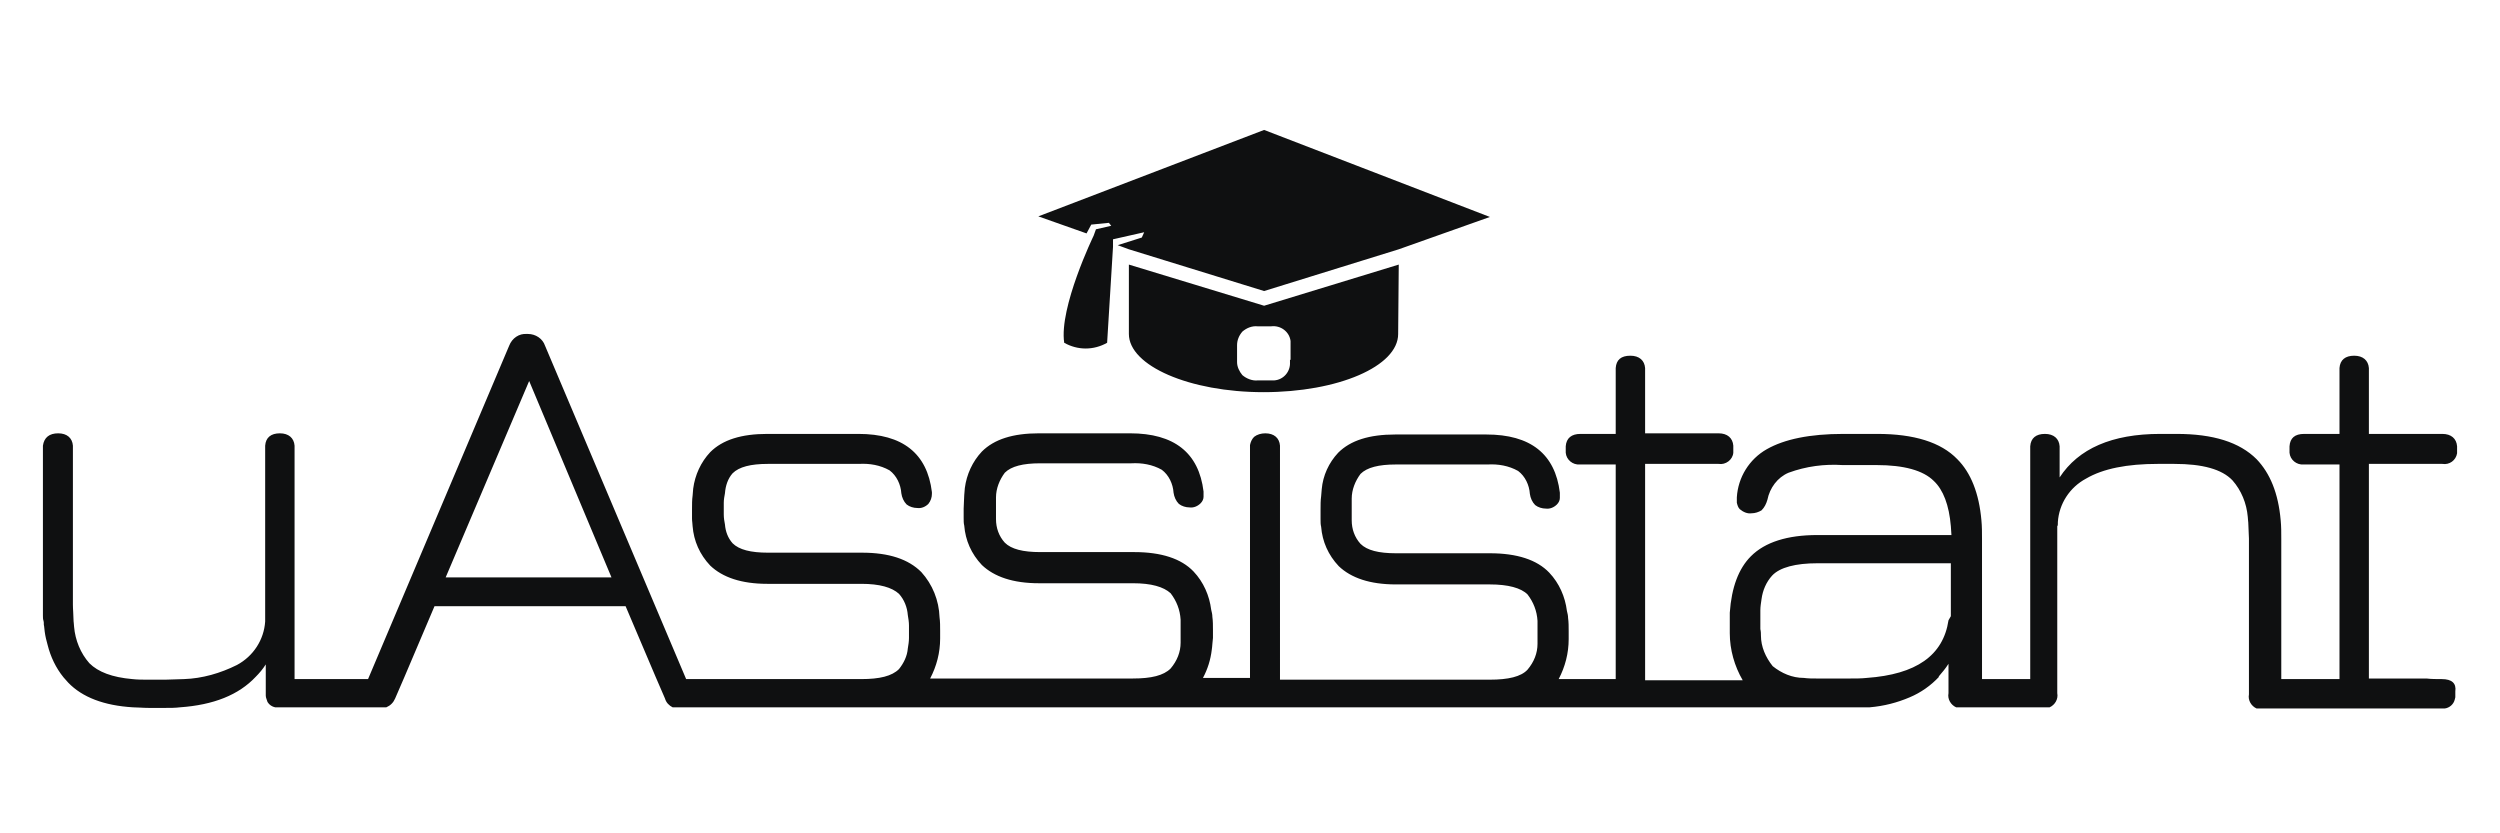 <?xml version="1.0" encoding="utf-8"?>
<!-- Generator: Adobe Illustrator 21.1.0, SVG Export Plug-In . SVG Version: 6.00 Build 0)  -->
<svg version="1.1" id="Слой_1" xmlns="http://www.w3.org/2000/svg" xmlns:xlink="http://www.w3.org/1999/xlink" x="0px" y="0px"
	 viewBox="0 0 425.2 141.7" style="enable-background:new 0 0 425.2 141.7;" xml:space="preserve">
<style type="text/css">
	.st0{fill:#0F1011;}
</style>
<g id="Слой_2">
	<g id="Logo">
		<g id="TextGroup">
			<path id="Text" class="st0" d="M415.3,115.5c-0.9,0-1.8,0-2.6-0.1h-9.8V78.9h12.5c1.2,0.2,2.3-0.6,2.5-1.8c0,0,0-0.1,0-0.1
				c0-0.2,0-0.4,0-0.6c0-0.2,0-0.3,0-0.5c-0.1-1.3-1-2.1-2.5-2.1h-12.5V63.1c0-0.2,0-0.3,0-0.5c-0.1-1.3-1-2.1-2.5-2.1
				s-2.4,0.7-2.5,2.1c0,0.2,0,0.3,0,0.5v10.7h-6c-1.6,0-2.4,0.7-2.5,2.1c0,0.2,0,0.3,0,0.5c0,0.2,0,0.4,0,0.6c0.1,1.2,1.2,2.1,2.4,2
				c0,0,0.1,0,0.1,0h6v36.5H388V91.7c0-1.1,0-2.2-0.1-3.2c-0.4-4.6-1.8-8-4.1-10.4c-2.9-2.9-7.4-4.3-13.6-4.3h-2.8
				c-8.2,0-13.9,2.5-17.1,7.4v-4.8c0-0.2,0-0.3,0-0.5c-0.1-1.3-1-2.1-2.5-2.1c-1.5,0-2.4,0.7-2.5,2.1c0,0.2,0,0.3,0,0.5v39.1h-8.2
				V91.7c0-1.1,0-2.2-0.1-3.2c-0.4-4.6-1.8-8.1-4.1-10.4c-2.8-2.9-7.4-4.3-13.6-4.3h-5.8c-5.7,0-10,0.9-13,2.6
				c-3,1.7-4.9,4.8-5.1,8.2v0.1c0,0.1,0,0.2,0,0.3c0,0.2,0,0.3,0,0.5c0.1,0.4,0.2,0.8,0.5,1.1c0.6,0.5,1.3,0.8,2,0.7
				c0.6,0,1.2-0.2,1.7-0.5c0.5-0.5,0.8-1.1,1-1.8c0.4-2,1.7-3.8,3.6-4.6c3-1.1,6.1-1.5,9.2-1.3h5.8c4.6,0,7.9,0.9,9.7,2.7
				c1.6,1.5,2.6,4.1,2.9,7.7c0,0.5,0.1,1,0.1,1.5h-22.8c-5.1,0-8.9,1.2-11.3,3.6c-2.1,2.1-3.3,5.3-3.6,9.6c0,0.6,0,1.2,0,1.8v0.1
				c0,0.5,0,1.1,0,1.6c0,2.8,0.8,5.6,2.2,8h-16.6V78.9h12.5c1.2,0.2,2.4-0.7,2.5-1.9c0,0,0-0.1,0-0.1c0-0.2,0-0.4,0-0.6
				c0-0.2,0-0.3,0-0.5c-0.1-1.3-1-2.1-2.5-2.1h-12.5V63.1c0-0.2,0-0.3,0-0.5c-0.1-1.3-1-2.1-2.5-2.1c-1.6,0-2.4,0.7-2.5,2.1
				c0,0.2,0,0.3,0,0.5v10.7h-6c-1.5,0-2.4,0.7-2.5,2.1c0,0.2,0,0.3,0,0.5c0,0.2,0,0.4,0,0.6c0.1,1.2,1.2,2.1,2.4,2c0,0,0.1,0,0.1,0
				h6v36.5h-9.7c1.1-2.1,1.7-4.4,1.7-6.8c0-0.4,0-0.9,0-1.3c0-0.8,0-1.6-0.1-2.3c0-0.4-0.1-0.8-0.2-1.2c-0.3-2.4-1.3-4.7-3-6.5
				c-2.1-2.2-5.5-3.3-10.1-3.3h-16c-2.9,0-4.9-0.5-6-1.6c-1-1.1-1.5-2.5-1.5-4c0-0.3,0-0.5,0-0.8s0-0.7,0-1c0-0.4,0-0.7,0-1
				s0-0.6,0-0.9c0-1.5,0.6-3,1.5-4.2c1.1-1.1,3.1-1.6,6-1.6h15.6c1.8-0.1,3.6,0.2,5.2,1.1c1.2,0.9,1.9,2.4,2,3.9
				c0.1,0.7,0.4,1.4,0.9,1.9c0.5,0.4,1.2,0.6,1.8,0.6c0.7,0.1,1.4-0.2,1.9-0.7c0.3-0.3,0.5-0.7,0.5-1.1c0-0.2,0-0.3,0-0.5
				c0-0.1,0-0.2,0-0.3v-0.1c-0.8-6.6-5-9.9-12.5-9.9h-15.5c-4.4,0-7.6,1-9.7,3.1c-1.6,1.7-2.6,3.9-2.8,6.2c0,0.4-0.1,0.8-0.1,1.2
				c-0.1,0.7-0.1,1.5-0.1,2.3c0,0.5,0,1.1,0,1.6s0,0.9,0.1,1.3c0.2,2.5,1.2,4.8,3,6.7c2.1,2,5.3,3.1,9.7,3.1h16
				c3.1,0,5.3,0.6,6.4,1.7c1,1.3,1.6,2.8,1.7,4.5c0,0.3,0,0.6,0,0.9s0,0.7,0,1s0,0.8,0,1.1s0,0.6,0,0.9c0,1.6-0.6,3.1-1.7,4.4
				c-1.1,1.2-3.3,1.7-6.4,1.7h-35.7V76.3c0-0.2,0-0.3,0-0.5c-0.1-1.3-1-2.1-2.5-2.1c-0.7,0-1.4,0.2-1.9,0.6
				c-0.4,0.4-0.6,0.9-0.7,1.4c0,0.2,0,0.3,0,0.5v39.1h-8c0.8-1.5,1.3-3.1,1.5-4.8c0.1-0.6,0.1-1.3,0.2-2c0-0.4,0-0.9,0-1.3
				c0-0.8,0-1.6-0.1-2.3c0-0.4-0.1-0.8-0.2-1.2c-0.3-2.4-1.3-4.7-3-6.5c-2.1-2.2-5.5-3.3-10.1-3.3h-16c-2.9,0-4.9-0.5-6-1.6
				c-1-1.1-1.5-2.5-1.5-4c0-0.3,0-0.5,0-0.8c0-0.3,0-0.7,0-1s0-0.7,0-1s0-0.6,0-0.9c0-1.5,0.6-3,1.5-4.2c1.1-1.1,3.1-1.6,6-1.6h15.5
				c1.8-0.1,3.6,0.2,5.2,1.1c1.2,0.9,1.9,2.4,2,3.9c0.1,0.7,0.4,1.4,0.9,1.9c0.5,0.4,1.2,0.6,1.8,0.6c0.7,0.1,1.4-0.2,1.9-0.7
				c0.3-0.3,0.5-0.7,0.5-1.1c0-0.2,0-0.3,0-0.5c0-0.1,0-0.2,0-0.3v-0.1c-0.8-6.6-5-9.9-12.5-9.9h-15.5c-4.4,0-7.6,1-9.7,3.1
				c-1.6,1.7-2.6,3.9-2.9,6.2c0,0.4-0.1,0.8-0.1,1.2c0,0.7-0.1,1.5-0.1,2.3c0,0.5,0,1.1,0,1.6c0,0.5,0,0.9,0.1,1.3
				c0.2,2.5,1.2,4.8,3,6.7c2.1,2,5.3,3.1,9.7,3.1h16c3.1,0,5.2,0.6,6.4,1.7c1,1.3,1.6,2.8,1.7,4.5c0,0.3,0,0.6,0,0.9
				c0,0.3,0,0.7,0,1s0,0.8,0,1.1s0,0.6,0,0.9c0,1.6-0.6,3.1-1.7,4.4c-1.2,1.2-3.3,1.7-6.4,1.7h-34.5c1.1-2.1,1.7-4.4,1.7-6.8
				c0-0.4,0-0.9,0-1.3c0-0.8,0-1.6-0.1-2.3c-0.1-2.9-1.2-5.6-3.1-7.7c-2.2-2.2-5.5-3.3-10.1-3.3h-16c-2.9,0-4.9-0.5-6-1.6
				c-0.8-0.9-1.2-2-1.3-3.2l0,0c-0.1-0.5-0.2-1.1-0.2-1.7c0-0.3,0-0.7,0-1c0-0.4,0-0.7,0-1c0-0.5,0.1-1.1,0.2-1.6
				c0.1-1.3,0.5-2.5,1.3-3.4c1.1-1.1,3.1-1.6,6-1.6h15.5c1.8-0.1,3.6,0.2,5.2,1.1c1.2,0.9,1.9,2.4,2,3.9c0.1,0.7,0.4,1.4,0.9,1.9
				c0.5,0.4,1.2,0.6,1.8,0.6c0.7,0.1,1.4-0.2,1.9-0.7c0.4-0.5,0.6-1.1,0.6-1.7c0-0.1,0-0.2,0-0.2v-0.1c-0.8-6.6-5-9.9-12.5-9.9
				h-15.5c-4.4,0-7.6,1-9.7,3.1c-1.6,1.7-2.6,3.9-2.9,6.2c0,0.4-0.1,0.8-0.1,1.2c-0.1,0.7-0.1,1.5-0.1,2.3c0,0.5,0,1.1,0,1.6
				c0,0.5,0.1,0.9,0.1,1.3c0.2,2.5,1.2,4.8,3,6.7c2.1,2,5.3,3.1,9.7,3.1h16c3.1,0,5.2,0.6,6.4,1.7c0.9,1,1.4,2.3,1.5,3.6
				c0.1,0.6,0.2,1.2,0.2,1.8c0,0.3,0,0.7,0,1s0,0.8,0,1.1c0,0.6-0.1,1.2-0.2,1.8c-0.1,1.3-0.7,2.5-1.5,3.5c-1.2,1.2-3.3,1.7-6.4,1.7
				h-29.8l-24-56.7c-0.4-1.2-1.6-2-2.9-2h-0.2c-1.3-0.1-2.5,0.7-3,2l-24,56.7H50.1V76.3c0-0.2,0-0.3,0-0.5c-0.1-1.3-1-2.1-2.5-2.1
				c-1.5,0-2.4,0.7-2.5,2.1c0,0.2,0,0.3,0,0.5V105c0,0.1,0,0.2,0,0.4c0,0.1,0,0.2,0,0.3c-0.2,3.1-2,5.9-4.8,7.4
				c-2.8,1.4-5.9,2.3-9,2.4c-1,0-2.1,0.1-3.2,0.1h-2.9c-0.9,0-1.8,0-2.7-0.1c-3.4-0.3-5.8-1.2-7.3-2.7c-1.5-1.7-2.4-3.9-2.6-6.2
				c0-0.4-0.1-0.8-0.1-1.3c0-0.8-0.1-1.6-0.1-2.5V76.3c0-0.2,0-0.3,0-0.5c-0.1-1.3-1-2.1-2.5-2.1s-2.4,0.7-2.6,2.1
				c0,0.2,0,0.3,0,0.5v26.4c0,0.3,0,0.7,0,1v1c0,0.3,0,0.6,0.1,0.9c0.1,0.3,0,0.6,0.1,0.9l0.1,0.9c0.1,0.8,0.3,1.6,0.5,2.3
				c0.5,2,1.4,3.9,2.7,5.5c0.3,0.3,0.5,0.6,0.8,0.9c2.4,2.5,6.1,3.9,11,4.2c0.8,0,1.7,0.1,2.7,0.1h2.8c0.9,0,1.7,0,2.5-0.1
				c5.7-0.4,10-2.1,12.9-5.2c0.6-0.6,1.2-1.3,1.7-2.1v4.8c0,0.2,0,0.4,0,0.5c0,0.4,0.2,0.7,0.3,1.1c0.3,0.5,0.8,0.8,1.3,0.9h18.9
				c0.7-0.3,1.2-0.8,1.5-1.5l1.6-3.7l5.1-12h32.5l5.1,12l1.6,3.7c0.2,0.7,0.7,1.2,1.3,1.5H318c2.4-0.2,4.7-0.8,6.8-1.7
				c1.9-0.8,3.6-2,5-3.5h-0.1c0.6-0.7,1.2-1.4,1.7-2.2v5c-0.2,1,0.4,2,1.3,2.4h15.9c0.9-0.4,1.5-1.4,1.3-2.4V89.5
				c0.1-0.1,0.1-0.3,0.1-0.5c0,0,0-0.1,0-0.1v-0.1c0.2-3.1,2-5.9,4.8-7.4c2.9-1.7,7-2.5,12.2-2.5h2.8c4.8,0,8.1,0.9,9.9,2.8
				c1.5,1.7,2.4,3.9,2.6,6.2c0,0.4,0.1,0.8,0.1,1.3c0,0.8,0.1,1.6,0.1,2.4v26.5c-0.2,1,0.4,2,1.3,2.4h32c0.8-0.1,1.5-0.7,1.7-1.5
				l0.1-0.4c0-0.2,0-0.3,0-0.5c0-0.2,0-0.3,0-0.5C417.8,116.2,417,115.5,415.3,115.5z M75.8,98.2L90,64.8l14,33.4H75.8z
				 M331.4,105.5c-0.9,6-5.5,9.2-13.9,9.8c-0.9,0.1-1.9,0.1-2.9,0.1h-5.6c-0.7,0-1.5,0-2.2-0.1c-2,0-3.8-0.8-5.3-2
				c-1.2-1.5-2-3.3-2-5.2c0-0.3,0-0.7-0.1-1.1c0-0.4,0-0.9,0-1.3c0-0.7,0-1.3,0-1.9c0-0.6,0.1-1.2,0.2-1.9c0.2-1.5,0.8-2.9,1.8-4
				c1.3-1.4,4-2.1,7.7-2.1h22.7v9L331.4,105.5z"/>
		</g>
		<path class="st0" d="M237.9,45L215,52L192,45v11.8c0,5.4,10.3,9.9,22.9,9.9c12.7,0,22.9-4.4,22.9-9.9c0,0,0-0.1,0-0.1L237.9,45z
			 M219.4,61.2c0,0.1,0,0.3,0,0.4c0.1,1.6-1.1,3-2.7,3.1c-0.2,0-0.3,0-0.5,0h-2.3c-0.9,0.1-1.9-0.3-2.6-0.9
			c-0.5-0.6-0.9-1.4-0.9-2.2c0-0.1,0-0.3,0-0.4v-2.2c0-0.1,0-0.2,0-0.3c0-0.8,0.3-1.6,0.9-2.3c0.7-0.6,1.6-1,2.6-0.9h2.3
			c1.6-0.2,3.1,0.9,3.3,2.5c0,0.2,0,0.4,0,0.6c0,0.1,0,0.2,0,0.3V61.2z"/>
		<path class="st0" d="M194.2,40.4l0.4-0.9l-5.3,1.2V42l-1,16.3c-2.3,1.3-5,1.3-7.3,0c-0.9-6,5-18.2,5-18.2l0.4-1.1l2.6-0.6
			l-0.4-0.5l-3,0.3l-0.8,1.5l-8.2-2.9L215,22.1l38.4,14.8l-15.5,5.5L215,49.5L192,42.4l-1.9-0.7L194.2,40.4z"/>
	</g>
</g>
</svg>
